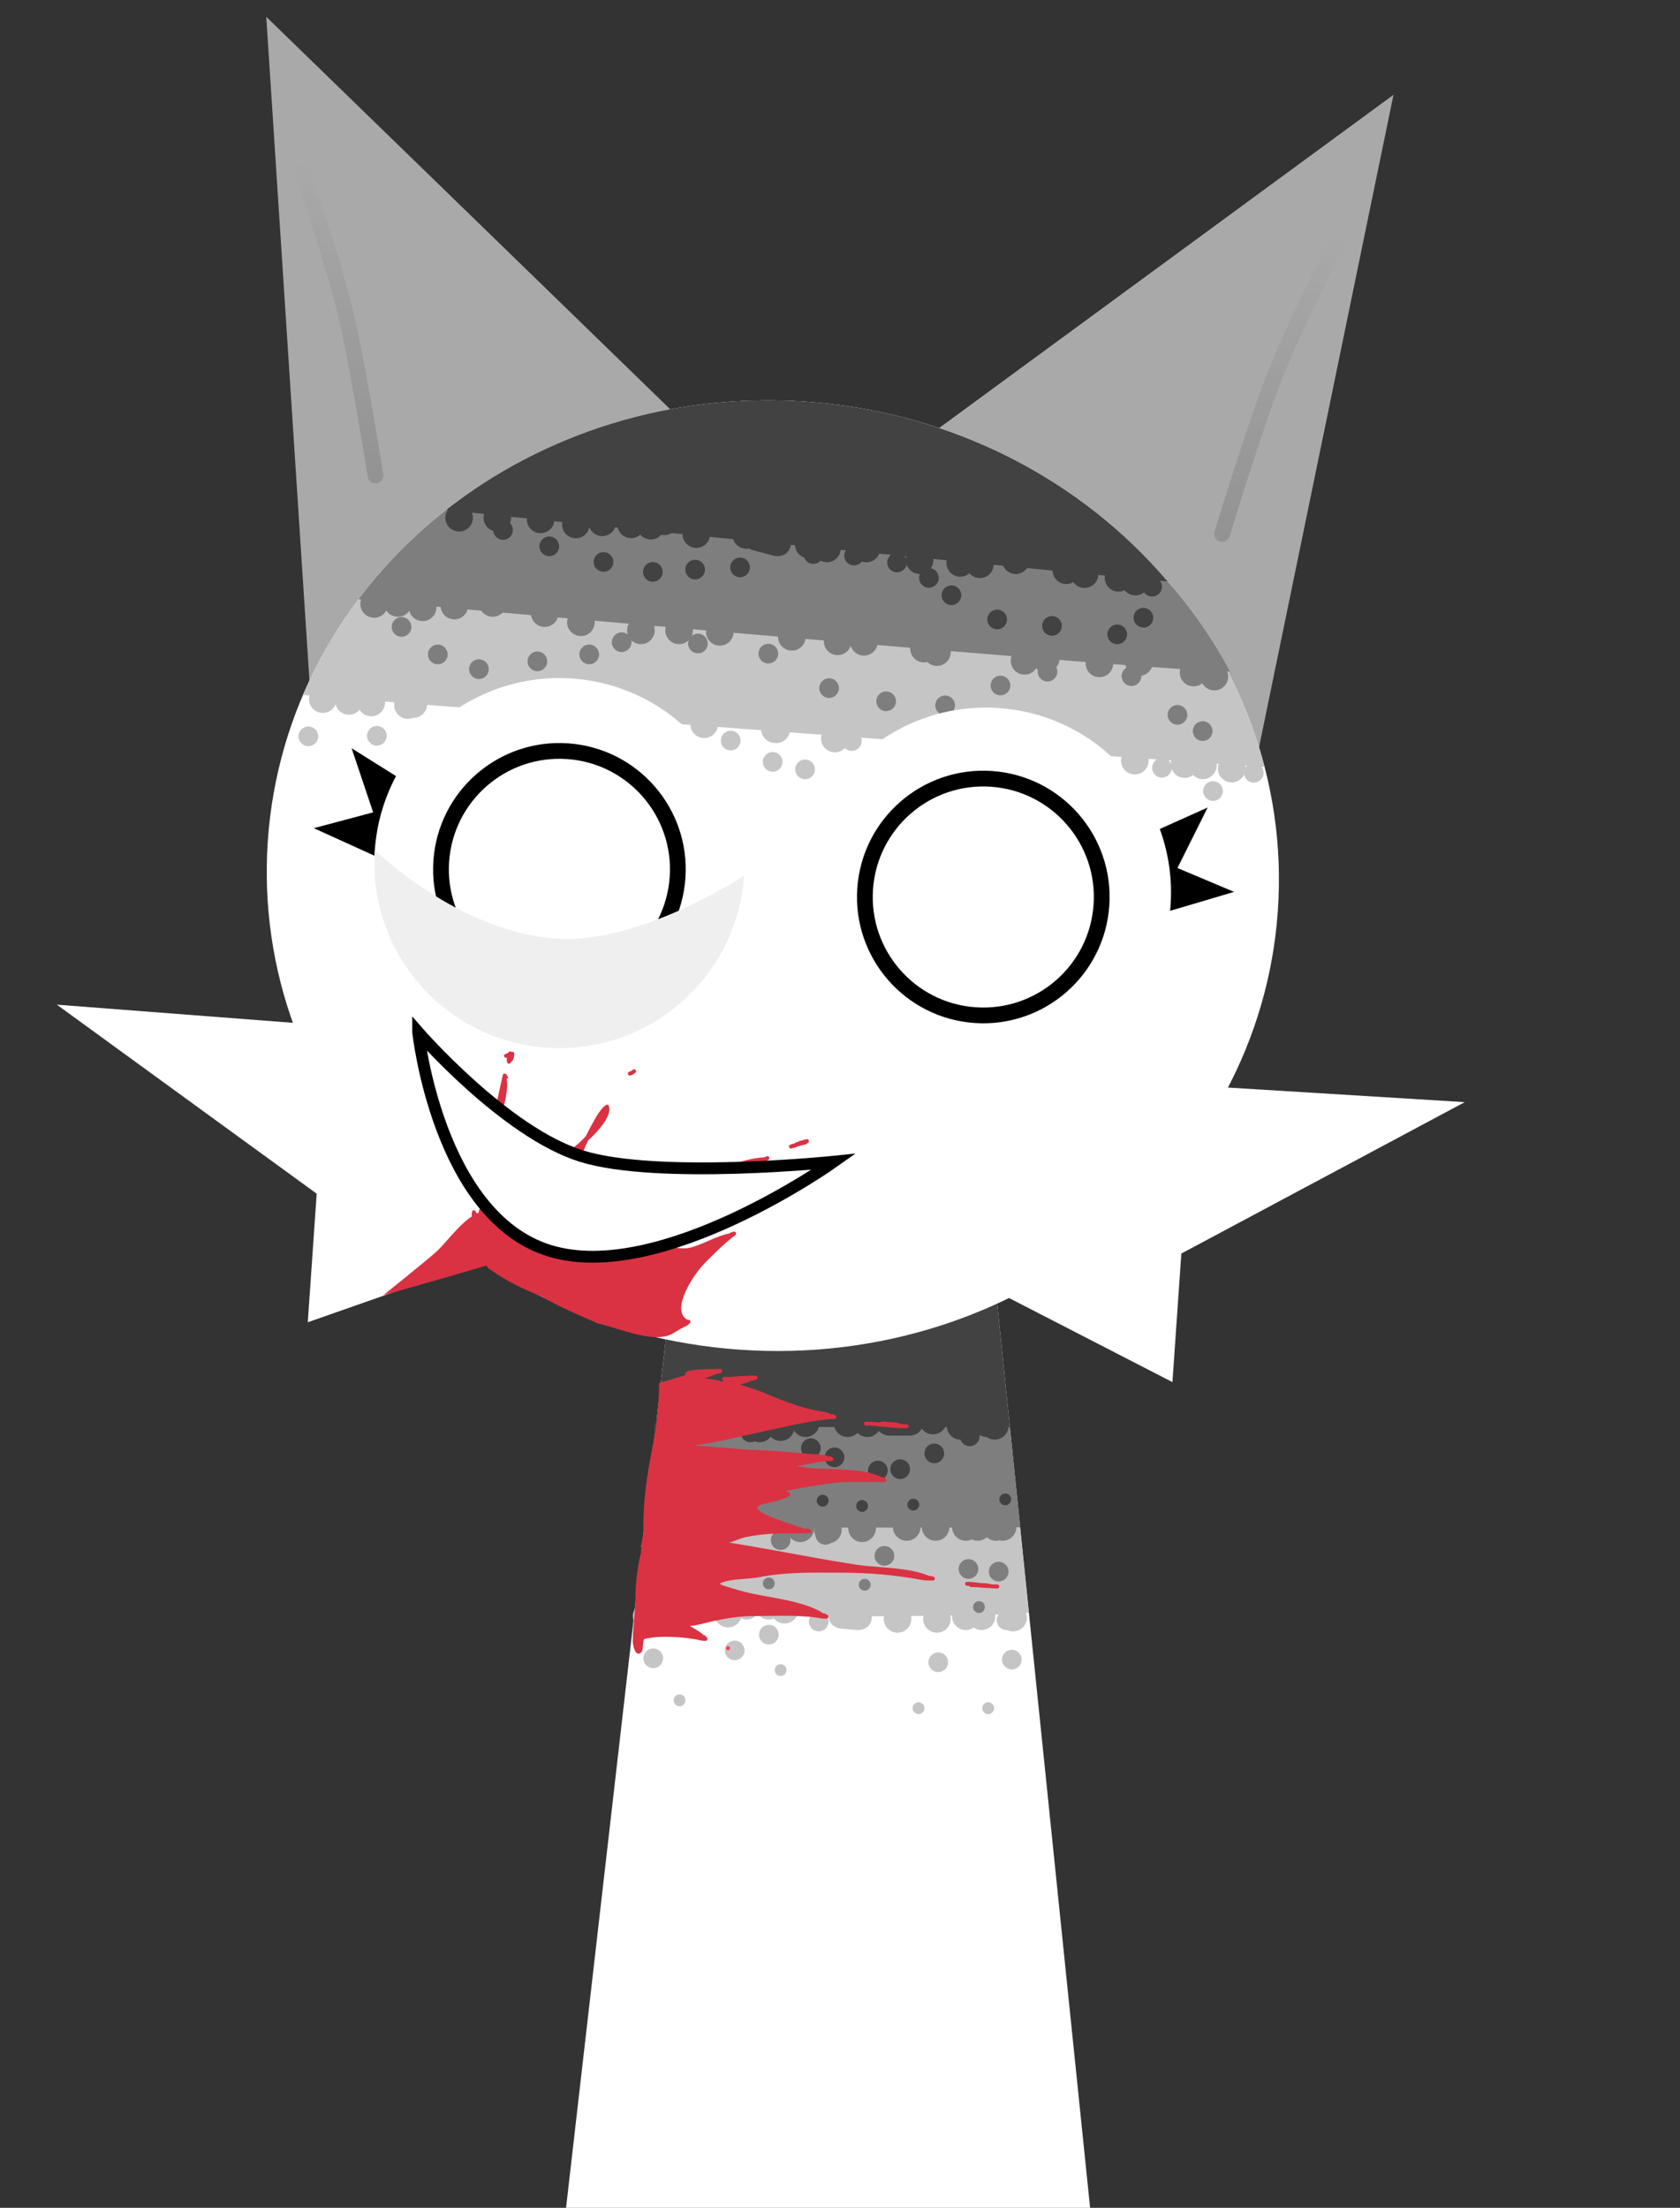 <svg version="1.1" xmlns="http://www.w3.org/2000/svg" xmlns:xlink="http://www.w3.org/1999/xlink" width="213.182" height="280.185" viewBox="0,0,213.182,280.185"><rect x="0" y="0" width="213.182" height="280.185" fill="#333333" stroke="none"/><defs><linearGradient x1="378.504" y1="68.028" x2="375.8" y2="107.092" gradientUnits="userSpaceOnUse" id="color-1"><stop offset="0" stop-color="#000000" stop-opacity="0"/><stop offset="1" stop-color="#000000" stop-opacity="0.129"/></linearGradient><linearGradient x1="258.675" y1="59.731" x2="255.97" y2="98.796" gradientUnits="userSpaceOnUse" id="color-2"><stop offset="0" stop-color="#000000" stop-opacity="0"/><stop offset="1" stop-color="#000000" stop-opacity="0.129"/></linearGradient></defs><g transform="translate(-214.524,-38.888)"><g stroke-miterlimit="10"><g stroke-linecap="butt"><g><path d="M286.352,319.072l15.143,-131.842l37.783,-0.158l13.574,132z" fill="#ffffff" stroke="#000000" stroke-width="0"/><path d="M295.038,243.45c2.312,-20.126 6.457,-56.22 6.457,-56.22l37.783,-0.158c0,0 3.726,36.236 5.801,56.413c0.068,0.661 -50.134,0.768 -50.042,-0.036z" fill="#c5c5c5" stroke="#000000" stroke-width="0"/><path d="M296.284,232.596c2.015,-17.54 5.211,-45.366 5.211,-45.366l37.783,-0.158c0,0 4.663,45.114 4.717,45.637c0.003,0.033 -47.738,0.123 -47.711,-0.113z" fill="#7e7e7e" stroke="#000000" stroke-width="0"/><path d="M297.748,219.854c1.588,-13.823 3.747,-32.623 3.747,-32.623l37.783,-0.158c0,0 1.953,18.988 3.384,32.906c0.007,0.069 -44.927,-0.012 -44.914,-0.124z" fill="#424242" stroke="#000000" stroke-width="0"/><path d="M297.5,220.167c0,-0.967 0.783,-1.75 1.75,-1.75c0.967,0 1.75,0.783 1.75,1.75c0,0.967 -0.783,1.75 -1.75,1.75c-0.967,0 -1.75,-0.783 -1.75,-1.75z" fill="#424242" stroke="none" stroke-width="0.5"/><path d="M306.917,217.75c0.967,0 1.75,0.783 1.75,1.75c0,0.967 -0.783,1.75 -1.75,1.75c-0.302,0 -0.586,-0.076 -0.833,-0.211c-0.248,0.134 -0.532,0.211 -0.833,0.211c-0.967,0 -1.75,-0.783 -1.75,-1.75c0,-0.967 0.783,-1.75 1.75,-1.75c0.302,0 0.586,0.076 0.833,0.211c0.248,-0.134 0.532,-0.211 0.833,-0.211z" fill="#424242" stroke="none" stroke-width="0.5"/><path d="M308.5,220.667c0,-0.531 0.331,-0.984 0.798,-1.166c0.262,-0.636 0.888,-1.084 1.619,-1.084c0.415,0 0.797,0.145 1.097,0.386c0.209,-0.219 0.497,-0.361 0.818,-0.383c0.228,-0.109 0.483,-0.17 0.752,-0.17c0.619,0 1.162,0.321 1.474,0.806c0.197,-0.751 0.88,-1.306 1.693,-1.306c0.967,0 1.75,0.783 1.75,1.75c0,0.967 -0.783,1.75 -1.75,1.75c-0.619,0 -1.162,-0.321 -1.474,-0.806c-0.197,0.751 -0.88,1.306 -1.693,1.306c-0.496,0 -0.944,-0.207 -1.263,-0.538c-0.319,0.428 -0.829,0.705 -1.404,0.705c-0.224,0 -0.438,-0.042 -0.635,-0.119c-0.161,0.076 -0.342,0.119 -0.532,0.119c-0.69,0 -1.25,-0.56 -1.25,-1.25z" fill="#424242" stroke="none" stroke-width="0.5"/><path d="M332.917,217.417c0.967,0 1.75,0.783 1.75,1.75c0,0.967 -0.783,1.75 -1.75,1.75c-0.589,0 -1.111,-0.291 -1.428,-0.738c-0.445,0.905 -1.572,0.905 -1.572,0.905h-2.5c0,0 -0.866,0 -1.379,-0.609c-0.314,0.468 -0.848,0.776 -1.454,0.776c-0.49,0 -0.932,-0.201 -1.25,-0.525c-0.318,0.324 -0.76,0.525 -1.25,0.525c-0.967,0 -1.75,-0.783 -1.75,-1.75c0,-0.967 0.783,-1.75 1.75,-1.75c0.49,0 0.932,0.201 1.25,0.525c0.318,-0.324 0.76,-0.525 1.25,-0.525c0.532,0 1.009,0.238 1.33,0.613c0.482,-0.78 1.503,-0.78 1.503,-0.78h2.5c0,0 0.978,0 1.471,0.731c0.299,-0.535 0.872,-0.897 1.529,-0.897z" fill="#424242" stroke="none" stroke-width="0.5"/><path d="M338.833,221.167c0,0.69 -0.56,1.25 -1.25,1.25c-0.544,0 -1.007,-0.348 -1.179,-0.833c-0.961,-0.007 -1.738,-0.788 -1.738,-1.75c0,-0.967 0.783,-1.75 1.75,-1.75c0.728,0 1.353,0.445 1.616,1.078c0.158,-0.804 0.867,-1.411 1.717,-1.411c0.384,0 0.739,0.124 1.028,0.334c0.954,0.015 1.722,0.793 1.722,1.75c0,0.967 -0.783,1.75 -1.75,1.75c-0.384,0 -0.739,-0.124 -1.028,-0.334c-0.331,-0.005 -0.64,-0.102 -0.902,-0.267c0.009,0.06 0.013,0.122 0.013,0.184z" fill="#424242" stroke="none" stroke-width="0.5"/><path d="M296.667,232.833c0,-0.967 0.783,-1.75 1.75,-1.75c0.967,0 1.75,0.783 1.75,1.75c0,0.967 -0.783,1.75 -1.75,1.75c-0.967,0 -1.75,-0.783 -1.75,-1.75z" fill="#7e7e7e" stroke="none" stroke-width="0.5"/><path d="M300.667,232.167c0,-0.967 0.783,-1.75 1.75,-1.75c0.967,0 1.75,0.783 1.75,1.75c0,0.967 -0.783,1.75 -1.75,1.75c-0.967,0 -1.75,-0.783 -1.75,-1.75z" fill="#7e7e7e" stroke="none" stroke-width="0.5"/><path d="M310.083,230.25c0.967,0 1.75,0.783 1.75,1.75c0,0.967 -0.783,1.75 -1.75,1.75c-0.603,0 -1.135,-0.305 -1.45,-0.77c-0.293,0.557 -0.877,0.937 -1.55,0.937c-0.967,0 -1.75,-0.783 -1.75,-1.75c0,-0.967 0.783,-1.75 1.75,-1.75c0.603,0 1.135,0.305 1.45,0.77c0.293,-0.557 0.877,-0.937 1.55,-0.937z" fill="#7e7e7e" stroke="none" stroke-width="0.5"/><path d="M314.333,232.833c0,-0.967 0.783,-1.75 1.75,-1.75c0.967,0 1.75,0.783 1.75,1.75c0,0.967 -0.783,1.75 -1.75,1.75c-0.967,0 -1.75,-0.783 -1.75,-1.75z" fill="#7e7e7e" stroke="none" stroke-width="0.5"/><path d="M322.167,232.833c0,-0.967 0.783,-1.75 1.75,-1.75c0.967,0 1.75,0.783 1.75,1.75c0,0.967 -0.783,1.75 -1.75,1.75c-0.967,0 -1.75,-0.783 -1.75,-1.75z" fill="#7e7e7e" stroke="none" stroke-width="0.5"/><path d="M327.833,232.667c0,-0.967 0.783,-1.75 1.75,-1.75c0.967,0 1.75,0.783 1.75,1.75c0,0.967 -0.783,1.75 -1.75,1.75c-0.967,0 -1.75,-0.783 -1.75,-1.75z" fill="#7e7e7e" stroke="none" stroke-width="0.5"/><path d="M331.5,232.667c0,-0.967 0.783,-1.75 1.75,-1.75c0.967,0 1.75,0.783 1.75,1.75c0,0.967 -0.783,1.75 -1.75,1.75c-0.967,0 -1.75,-0.783 -1.75,-1.75z" fill="#7e7e7e" stroke="none" stroke-width="0.5"/><path d="M341.75,230.917c0.967,0 1.75,0.783 1.75,1.75c0,0.967 -0.783,1.75 -1.75,1.75c-0.144,0 -0.283,-0.017 -0.417,-0.05c-0.134,0.033 -0.273,0.05 -0.417,0.05c-0.448,0 -0.857,-0.169 -1.167,-0.446c-0.31,0.277 -0.718,0.446 -1.167,0.446c-0.268,0 -0.523,-0.06 -0.75,-0.168c-0.227,0.108 -0.482,0.168 -0.75,0.168c-0.967,0 -1.75,-0.783 -1.75,-1.75c0,-0.967 0.783,-1.75 1.75,-1.75c0.268,0 0.523,0.06 0.75,0.168c0.227,-0.108 0.482,-0.168 0.75,-0.168c0.448,0 0.857,0.169 1.167,0.446c0.31,-0.277 0.718,-0.446 1.167,-0.446c0.144,0 0.283,0.017 0.417,0.05c0.134,-0.033 0.273,-0.05 0.417,-0.05z" fill="#7e7e7e" stroke="none" stroke-width="0.5"/><path d="M317.833,233c0,-0.967 0.783,-1.75 1.75,-1.75c0.967,0 1.75,0.783 1.75,1.75c0,0.967 -0.783,1.75 -1.75,1.75c-0.967,0 -1.75,-0.783 -1.75,-1.75z" fill="#7e7e7e" stroke="none" stroke-width="0.5"/><path d="M294.833,244c0,-0.967 0.783,-1.75 1.75,-1.75c0.967,0 1.75,0.783 1.75,1.75c0,0.967 -0.783,1.75 -1.75,1.75c-0.967,0 -1.75,-0.783 -1.75,-1.75z" fill="#c5c5c5" stroke="none" stroke-width="0.5"/><path d="M341.333,244.167c0,-0.967 0.783,-1.75 1.75,-1.75c0.967,0 1.75,0.783 1.75,1.75c0,0.967 -0.783,1.75 -1.75,1.75c-0.967,0 -1.75,-0.783 -1.75,-1.75z" fill="#c5c5c5" stroke="none" stroke-width="0.5"/><path d="M335.333,244c0,-0.967 0.783,-1.75 1.75,-1.75c0.372,0 0.717,0.116 1,0.314c0.283,-0.198 0.628,-0.314 1,-0.314c0.967,0 1.75,0.783 1.75,1.75c0,0.967 -0.783,1.75 -1.75,1.75c-0.372,0 -0.717,-0.116 -1,-0.314c-0.283,0.198 -0.628,0.314 -1,0.314c-0.967,0 -1.75,-0.783 -1.75,-1.75z" fill="#c5c5c5" stroke="none" stroke-width="0.5"/><path d="M331.667,244.333c0,-0.967 0.783,-1.75 1.75,-1.75c0.967,0 1.75,0.783 1.75,1.75c0,0.967 -0.783,1.75 -1.75,1.75c-0.967,0 -1.75,-0.783 -1.75,-1.75z" fill="#c5c5c5" stroke="none" stroke-width="0.5"/><path d="M326.667,244.333c0,-0.967 0.783,-1.75 1.75,-1.75c0.967,0 1.75,0.783 1.75,1.75c0,0.967 -0.783,1.75 -1.75,1.75c-0.967,0 -1.75,-0.783 -1.75,-1.75z" fill="#c5c5c5" stroke="none" stroke-width="0.5"/><path d="M319.673,243.688c0.145,-1.744 1.889,-1.599 1.889,-1.599l2,0.167c0,0 1.744,0.145 1.599,1.889c-0.145,1.744 -1.889,1.599 -1.889,1.599l-2,-0.167c0,0 -1.744,-0.145 -1.599,-1.889z" fill="#c5c5c5" stroke="none" stroke-width="0.5"/><path d="M306.917,241.917c0.246,0 0.48,0.051 0.692,0.142c0.247,-0.667 0.889,-1.142 1.642,-1.142c0.583,0 1.099,0.285 1.417,0.722c0.318,-0.438 0.834,-0.722 1.417,-0.722c0.539,0 1.022,0.244 1.343,0.628c0.203,-0.082 0.425,-0.128 0.657,-0.128c0.967,0 1.75,0.783 1.75,1.75c0,0.967 -0.783,1.75 -1.75,1.75c-0.539,0 -1.022,-0.244 -1.343,-0.628c-0.203,0.082 -0.425,0.128 -0.657,0.128c-0.583,0 -1.099,-0.285 -1.417,-0.722c-0.318,0.438 -0.834,0.722 -1.417,0.722c-0.246,0 -0.48,-0.051 -0.692,-0.142c-0.247,0.667 -0.889,1.142 -1.642,1.142c-0.798,0 -1.472,-0.535 -1.682,-1.265c-0.308,0.269 -0.71,0.432 -1.151,0.432c-0.302,0 -0.586,-0.076 -0.833,-0.211c-0.248,0.134 -0.532,0.211 -0.833,0.211c-0.216,0 -0.422,-0.039 -0.613,-0.11c-0.292,0.561 -0.878,0.944 -1.554,0.944c-0.967,0 -1.75,-0.783 -1.75,-1.75c0,-0.967 0.783,-1.75 1.75,-1.75c0.216,0 0.422,0.039 0.613,0.11c0.292,-0.561 0.878,-0.944 1.554,-0.944c0.302,0 0.586,0.076 0.833,0.211c0.248,-0.134 0.532,-0.211 0.833,-0.211c0.798,0 1.472,0.535 1.682,1.265c0.308,-0.269 0.71,-0.432 1.151,-0.432z" fill="#c5c5c5" stroke="none" stroke-width="0.5"/><path d="M301.667,224.833c0,-0.69 0.56,-1.25 1.25,-1.25c0.69,0 1.25,0.56 1.25,1.25c0,0.69 -0.56,1.25 -1.25,1.25c-0.69,0 -1.25,-0.56 -1.25,-1.25z" fill="#424242" stroke="none" stroke-width="0.5"/><path d="M316.167,222.667c0,-0.69 0.56,-1.25 1.25,-1.25c0.69,0 1.25,0.56 1.25,1.25c0,0.69 -0.56,1.25 -1.25,1.25c-0.69,0 -1.25,-0.56 -1.25,-1.25z" fill="#424242" stroke="none" stroke-width="0.5"/><path d="M319.167,223.833c0,-0.69 0.56,-1.25 1.25,-1.25c0.69,0 1.25,0.56 1.25,1.25c0,0.69 -0.56,1.25 -1.25,1.25c-0.69,0 -1.25,-0.56 -1.25,-1.25z" fill="#424242" stroke="none" stroke-width="0.5"/><path d="M324.667,225.5c0,-0.69 0.56,-1.25 1.25,-1.25c0.69,0 1.25,0.56 1.25,1.25c0,0.69 -0.56,1.25 -1.25,1.25c-0.69,0 -1.25,-0.56 -1.25,-1.25z" fill="#424242" stroke="none" stroke-width="0.5"/><path d="M327.5,225.333c0,-0.69 0.56,-1.25 1.25,-1.25c0.69,0 1.25,0.56 1.25,1.25c0,0.69 -0.56,1.25 -1.25,1.25c-0.69,0 -1.25,-0.56 -1.25,-1.25z" fill="#424242" stroke="none" stroke-width="0.5"/><path d="M331.833,223.333c0,-0.69 0.56,-1.25 1.25,-1.25c0.69,0 1.25,0.56 1.25,1.25c0,0.69 -0.56,1.25 -1.25,1.25c-0.69,0 -1.25,-0.56 -1.25,-1.25z" fill="#424242" stroke="none" stroke-width="0.5"/><path d="M299.333,238.333c0,-0.69 0.56,-1.25 1.25,-1.25c0.69,0 1.25,0.56 1.25,1.25c0,0.69 -0.56,1.25 -1.25,1.25c-0.69,0 -1.25,-0.56 -1.25,-1.25z" fill="#7e7e7e" stroke="none" stroke-width="0.5"/><path d="M312.333,234.333c0,-0.69 0.56,-1.25 1.25,-1.25c0.69,0 1.25,0.56 1.25,1.25c0,0.69 -0.56,1.25 -1.25,1.25c-0.69,0 -1.25,-0.56 -1.25,-1.25z" fill="#7e7e7e" stroke="none" stroke-width="0.5"/><path d="M318,233.667c0,-0.69 0.56,-1.25 1.25,-1.25c0.69,0 1.25,0.56 1.25,1.25c0,0.69 -0.56,1.25 -1.25,1.25c-0.69,0 -1.25,-0.56 -1.25,-1.25z" fill="#7e7e7e" stroke="none" stroke-width="0.5"/><path d="M325.5,236.333c0,-0.69 0.56,-1.25 1.25,-1.25c0.69,0 1.25,0.56 1.25,1.25c0,0.69 -0.56,1.25 -1.25,1.25c-0.69,0 -1.25,-0.56 -1.25,-1.25z" fill="#7e7e7e" stroke="none" stroke-width="0.5"/><path d="M336.167,238c0,-0.69 0.56,-1.25 1.25,-1.25c0.69,0 1.25,0.56 1.25,1.25c0,0.69 -0.56,1.25 -1.25,1.25c-0.69,0 -1.25,-0.56 -1.25,-1.25z" fill="#7e7e7e" stroke="none" stroke-width="0.5"/><path d="M340,238.333c0,-0.69 0.56,-1.25 1.25,-1.25c0.69,0 1.25,0.56 1.25,1.25c0,0.69 -0.56,1.25 -1.25,1.25c-0.69,0 -1.25,-0.56 -1.25,-1.25z" fill="#7e7e7e" stroke="none" stroke-width="0.5"/><path d="M305.5,236.667c0,-0.69 0.56,-1.25 1.25,-1.25c0.69,0 1.25,0.56 1.25,1.25c0,0.69 -0.56,1.25 -1.25,1.25c-0.69,0 -1.25,-0.56 -1.25,-1.25z" fill="#7e7e7e" stroke="none" stroke-width="0.5"/><path d="M296.167,249.333c0,-0.69 0.56,-1.25 1.25,-1.25c0.69,0 1.25,0.56 1.25,1.25c0,0.69 -0.56,1.25 -1.25,1.25c-0.69,0 -1.25,-0.56 -1.25,-1.25z" fill="#c5c5c5" stroke="none" stroke-width="0.5"/><path d="M306.5,248.333c0,-0.69 0.56,-1.25 1.25,-1.25c0.69,0 1.25,0.56 1.25,1.25c0,0.69 -0.56,1.25 -1.25,1.25c-0.69,0 -1.25,-0.56 -1.25,-1.25z" fill="#c5c5c5" stroke="none" stroke-width="0.5"/><path d="M310.833,246.333c0,-0.69 0.56,-1.25 1.25,-1.25c0.69,0 1.25,0.56 1.25,1.25c0,0.69 -0.56,1.25 -1.25,1.25c-0.69,0 -1.25,-0.56 -1.25,-1.25z" fill="#c5c5c5" stroke="none" stroke-width="0.5"/><path d="M317.167,244.667c0,-0.69 0.56,-1.25 1.25,-1.25c0.69,0 1.25,0.56 1.25,1.25c0,0.69 -0.56,1.25 -1.25,1.25c-0.69,0 -1.25,-0.56 -1.25,-1.25z" fill="#c5c5c5" stroke="none" stroke-width="0.5"/><path d="M332.333,249.833c0,-0.69 0.56,-1.25 1.25,-1.25c0.69,0 1.25,0.56 1.25,1.25c0,0.69 -0.56,1.25 -1.25,1.25c-0.69,0 -1.25,-0.56 -1.25,-1.25z" fill="#c5c5c5" stroke="none" stroke-width="0.5"/><path d="M341.667,249.5c0,-0.69 0.56,-1.25 1.25,-1.25c0.69,0 1.25,0.56 1.25,1.25c0,0.69 -0.56,1.25 -1.25,1.25c-0.69,0 -1.25,-0.56 -1.25,-1.25z" fill="#c5c5c5" stroke="none" stroke-width="0.5"/><path d="M341,244.5c0,-0.69 0.56,-1.25 1.25,-1.25c0.69,0 1.25,0.56 1.25,1.25c0,0.69 -0.56,1.25 -1.25,1.25c-0.69,0 -1.25,-0.56 -1.25,-1.25z" fill="#c5c5c5" stroke="none" stroke-width="0.5"/><path d="M302.5,229.5c0,-0.414 0.336,-0.75 0.75,-0.75c0.414,0 0.75,0.336 0.75,0.75c0,0.414 -0.336,0.75 -0.75,0.75c-0.414,0 -0.75,-0.336 -0.75,-0.75z" fill="#424242" stroke="none" stroke-width="0.5"/><path d="M310.167,226.667c0,-0.414 0.336,-0.75 0.75,-0.75c0.414,0 0.75,0.336 0.75,0.75c0,0.414 -0.336,0.75 -0.75,0.75c-0.414,0 -0.75,-0.336 -0.75,-0.75z" fill="#424242" stroke="none" stroke-width="0.5"/><path d="M318.167,229.333c0,-0.414 0.336,-0.75 0.75,-0.75c0.414,0 0.75,0.336 0.75,0.75c0,0.414 -0.336,0.75 -0.75,0.75c-0.414,0 -0.75,-0.336 -0.75,-0.75z" fill="#424242" stroke="none" stroke-width="0.5"/><path d="M323.167,230c0,-0.414 0.336,-0.75 0.75,-0.75c0.414,0 0.75,0.336 0.75,0.75c0,0.414 -0.336,0.75 -0.75,0.75c-0.414,0 -0.75,-0.336 -0.75,-0.75z" fill="#424242" stroke="none" stroke-width="0.5"/><path d="M329.667,229.833c0,-0.414 0.336,-0.75 0.75,-0.75c0.414,0 0.75,0.336 0.75,0.75c0,0.414 -0.336,0.75 -0.75,0.75c-0.414,0 -0.75,-0.336 -0.75,-0.75z" fill="#424242" stroke="none" stroke-width="0.5"/><path d="M341.333,229.167c0,-0.414 0.336,-0.75 0.75,-0.75c0.414,0 0.75,0.336 0.75,0.75c0,0.414 -0.336,0.75 -0.75,0.75c-0.414,0 -0.75,-0.336 -0.75,-0.75z" fill="#424242" stroke="none" stroke-width="0.5"/><path d="M301,242.167c0,-0.414 0.336,-0.75 0.75,-0.75c0.414,0 0.75,0.336 0.75,0.75c0,0.414 -0.336,0.75 -0.75,0.75c-0.414,0 -0.75,-0.336 -0.75,-0.75z" fill="#7e7e7e" stroke="none" stroke-width="0.5"/><path d="M311.333,239.833c0,-0.414 0.336,-0.75 0.75,-0.75c0.414,0 0.75,0.336 0.75,0.75c0,0.414 -0.336,0.75 -0.75,0.75c-0.414,0 -0.75,-0.336 -0.75,-0.75z" fill="#7e7e7e" stroke="none" stroke-width="0.5"/><path d="M323.5,240c0,-0.414 0.336,-0.75 0.75,-0.75c0.414,0 0.75,0.336 0.75,0.75c0,0.414 -0.336,0.75 -0.75,0.75c-0.414,0 -0.75,-0.336 -0.75,-0.75z" fill="#7e7e7e" stroke="none" stroke-width="0.5"/><path d="M338,242.833c0,-0.414 0.336,-0.75 0.75,-0.75c0.414,0 0.75,0.336 0.75,0.75c0,0.414 -0.336,0.75 -0.75,0.75c-0.414,0 -0.75,-0.336 -0.75,-0.75z" fill="#7e7e7e" stroke="none" stroke-width="0.5"/><path d="M300,254.667c0,-0.414 0.336,-0.75 0.75,-0.75c0.414,0 0.75,0.336 0.75,0.75c0,0.414 -0.336,0.75 -0.75,0.75c-0.414,0 -0.75,-0.336 -0.75,-0.75z" fill="#c5c5c5" stroke="none" stroke-width="0.5"/><path d="M312.833,250.833c0,-0.414 0.336,-0.75 0.75,-0.75c0.414,0 0.75,0.336 0.75,0.75c0,0.414 -0.336,0.75 -0.75,0.75c-0.414,0 -0.75,-0.336 -0.75,-0.75z" fill="#c5c5c5" stroke="none" stroke-width="0.5"/><path d="M330.333,255.667c0,-0.414 0.336,-0.75 0.75,-0.75c0.414,0 0.75,0.336 0.75,0.75c0,0.414 -0.336,0.75 -0.75,0.75c-0.414,0 -0.75,-0.336 -0.75,-0.75z" fill="#c5c5c5" stroke="none" stroke-width="0.5"/><path d="M339.167,255.667c0,-0.414 0.336,-0.75 0.75,-0.75c0.414,0 0.75,0.336 0.75,0.75c0,0.414 -0.336,0.75 -0.75,0.75c-0.414,0 -0.75,-0.336 -0.75,-0.75z" fill="#c5c5c5" stroke="none" stroke-width="0.5"/></g><path d="M296.163,233.661c0.006,-0.252 -0.004,-0.509 -0.004,-0.78c0,0 0,-0.024 0.007,-0.057c-0.005,-0.151 -0.007,-0.299 -0.007,-0.443c0,-3.076 0.482,-6.386 1.073,-9.392c0.509,-2.517 0.937,-5.7 0.927,-8.275c0,0 0,-0.036 0.014,-0.081c-0.004,-0.014 -0.008,-0.028 -0.01,-0.044c-0.041,-0.247 0.205,-0.288 0.205,-0.288l0.014,-0.002c0.804,-0.134 1.948,-0.549 3.131,-0.915c-0.038,-0.088 -0.039,-0.18 0.003,-0.276c0.234,-0.52 3.505,-0.474 4.033,-0.477l0.001,0v-0l0.359,-0c0,0 0,0 0,0c0.138,0 0.25,0.112 0.25,0.25c0,0.112 -0.074,0.208 -0.176,0.239l-0.469,0.156l-0.02,-0.06c-0.472,0.228 -1.009,0.418 -1.581,0.58c0.776,0.102 1.536,0.168 2.238,0.444l0.029,-0.088l0.17,0.057l-0.136,-0.171c-0.035,-0.043 -0.055,-0.098 -0.055,-0.157c0,-0.138 0.112,-0.25 0.25,-0.25h0.5v0.025c0.988,-0.126 1.994,-0.136 2.988,-0.192l0.007,0.002v-0.002l0.5,-0c0,0 0,0 0,0c0.138,0 0.25,0.112 0.25,0.25c0,0.112 -0.074,0.207 -0.176,0.239l-0.468,0.158l-0.019,-0.057c-0.484,0.236 -1.014,0.415 -1.57,0.55c0.971,0.319 1.974,0.588 2.906,0.98c2.011,0.846 3.885,1.616 6.006,2.146c0.9,0.225 1.985,0.261 2.808,0.688l0.047,-0.093l0.328,0.164c0.085,0.04 0.143,0.126 0.143,0.226c0,0.138 -0.112,0.25 -0.25,0.25h-0.491c-3.084,0.286 -5.968,1.033 -8.99,1.68c-2.659,0.57 -5.55,1.318 -8.286,1.691c2.547,0.115 5.089,0.468 7.64,0.559c2.342,0.083 4.66,0.29 6.993,0.507c0.841,0.078 1.799,-0.001 2.53,0.368l0.059,-0.104l0.29,0.165c0.078,0.042 0.131,0.125 0.131,0.22c0,0.136 -0.109,0.247 -0.244,0.25l-0.499,0.013c-1.229,0.033 -2.644,0.511 -3.928,0.597c0.504,0.107 1.01,0.209 1.519,0.262c2.287,0.241 7.145,-0.053 9.346,1.233l0.04,-0.08l0.328,0.164c0.085,0.04 0.143,0.126 0.143,0.226c0,0.138 -0.112,0.25 -0.25,0.25c-1.278,0 -3.056,0 -4.333,0c-2.3,0 -4.562,0.493 -6.832,0.856c-0.353,0.057 -0.845,0.198 -1.334,0.289c1.757,0.544 -0.906,1.231 -2.743,1.623c-3.138,0.664 3.021,2.395 5.292,3.22l0.025,-0.102l0.48,0.12c0.111,0.025 0.194,0.125 0.194,0.244c0,0.138 -0.112,0.25 -0.25,0.25c-0.444,0 -1.389,0 -1.833,0c-2.123,0 -4.191,0.053 -6.28,0.494c-0.597,0.126 -1.372,0.519 -2.076,0.686c1.929,0.313 3.853,0.648 5.777,0.998c3.441,0.625 6.879,1.275 10.336,1.807c2.745,0.422 6.659,0.293 9.306,1.449l0.012,-0.048l0.48,0.12c0.111,0.025 0.194,0.125 0.194,0.244c0,0.138 -0.112,0.25 -0.25,0.25h-0.5c-0.32,-0.001 -0.643,-0.023 -0.958,-0.082c-3.451,-0.657 -6.867,-0.918 -10.376,-0.918c-3.422,0 -6.793,-0.099 -10.164,0.569c-1.521,0.301 -3.508,0.138 -4.932,0.76c-0.363,0.158 0.683,0.414 1.06,0.534c0.932,0.296 1.859,0.554 2.815,0.767c2.656,0.591 6.774,0.979 9.193,2.558l0.026,-0.052l0.442,0.221c0.085,0.04 0.143,0.126 0.143,0.226c0,0.138 -0.112,0.25 -0.25,0.25h-0.5v-0.007l-0.024,0.006c-2.623,-0.512 -5.63,-0.332 -8.309,-0.332c-2.384,0 -4.201,0.319 -6.48,0.877c-0.363,0.089 -1.429,0.377 -2.044,0.385c0.656,0.406 1.289,0.69 1.805,1.209l0.063,-0.062l0.317,0.321c0,0 0,0 0,0c0.045,0.045 0.072,0.107 0.072,0.176c0,0.138 -0.112,0.25 -0.25,0.25c-0.006,0 -0.013,-0 -0.019,-0.001l-0.496,-0.033l0,-0.006l-0.023,0.003c-1.843,-0.464 -5.426,-0.709 -7.282,-0.179c-0.152,0.355 -0.089,1.436 -0.32,1.655c-0.81,0.765 -1.091,-1.017 -1.093,-1.343c-0.012,-1.897 0.333,-3.677 0.333,-5.5c0,-2.175 0.31,-4.236 0.824,-6.327c-0.083,-0.041 -0.14,-0.126 -0.14,-0.225c0,-0.022 0.003,-0.044 0.008,-0.064l0.117,-0.48l0.02,0.005c0.007,-0.306 0.053,-0.592 0.175,-0.962zM307.544,214.175c-0.122,-0.003 -0.24,-0.012 -0.353,-0.027c0.045,0.019 0.09,0.038 0.136,0.057c0.073,-0.01 0.145,-0.02 0.217,-0.03z" fill="#da3243" stroke="none" stroke-width="0.5"/><path d="M324.409,219.798c0,0 -0.25,0 -0.25,-0.25c0,-0.25 0.25,-0.25 0.25,-0.25c0.595,0.001 1.19,0.051 1.785,0.111c0.069,-0.111 0.215,-0.111 0.215,-0.111l0.351,0.001c0.6,0.085 1.577,0.053 2.199,0.332c0.039,0 0.078,0.001 0.117,0.001h0.5c0.138,0 0.25,0.112 0.25,0.25c0,0.138 -0.112,0.25 -0.25,0.25h-0.5c-1.569,-0 -3.12,-0.337 -4.667,-0.333z" fill="#da3243" stroke="none" stroke-width="0.5"/><path d="M337.504,240.135c-0.087,-0.003 -0.174,-0.004 -0.262,-0.004c0,0 -0.25,0 -0.25,-0.25c0,-0.25 0.25,-0.25 0.25,-0.25c0.607,0 1.189,0.077 1.764,0.158c0.467,0.008 0.956,0.043 1.334,0.161c0.08,0.006 0.16,0.011 0.241,0.015h0.495c0.138,0 0.25,0.112 0.25,0.25c0,0.138 -0.112,0.25 -0.25,0.25h-0.5v-0.007l-0.007,0.007c-0.186,-0.012 -0.37,-0.029 -0.553,-0.049c-0.684,0.002 -1.357,-0.117 -2.107,-0.117h-0.167c0,0 -0.188,0 -0.238,-0.162z" fill="#da3243" stroke="none" stroke-width="0.5"/><path d="M306.659,248.048c0,-0.138 0.112,-0.25 0.25,-0.25c0.138,0 0.25,0.112 0.25,0.25c0,0.138 -0.112,0.25 -0.25,0.25c-0.138,0 -0.25,-0.112 -0.25,-0.25z" fill="#ff3b4e" stroke="none" stroke-width="0.5"/></g><path d="M214.524,306.613v-267.725h213.182v267.725z" fill="none" stroke="none" stroke-width="0" stroke-linecap="butt"/><path d="" fill="none" stroke="#000000" stroke-width="0" stroke-linecap="round"/><g><g stroke-linecap="round"><path d="M333.092,93.643l58.257,-42.722l-17.212,83.532" fill="#a9a9a9" stroke="#000000" stroke-width="0"/><path d="M369.595,106.662c0,0 4.151,-13.668 6.717,-20.154c2.468,-6.239 8.396,-18.051 8.396,-18.051" fill="none" stroke="url(#color-1)" stroke-width="2"/></g><g stroke-linecap="round"><path d="M253.847,126.125l-5.537,-85.107l51.813,50.343" fill="#a9a9a9" stroke="#000000" stroke-width="0"/><path d="M252.471,59.302c0,0 4.244,12.516 5.828,19.036c1.648,6.778 3.876,20.888 3.876,20.888" fill="none" stroke="url(#color-2)" stroke-width="2"/></g><g><path d="M248.51,145.581c2.3,-33.222 32.856,-58.168 68.248,-55.718c35.392,2.45 62.219,31.369 59.919,64.591c-2.3,33.222 -32.856,58.168 -68.248,55.718c-35.392,-2.45 -62.219,-31.369 -59.919,-64.591z" fill="#ffffff" stroke="#000000" stroke-width="0" stroke-linecap="butt"/><g><path d="M250.643,169.08l6.926,0.018l22.069,28.081l-7.314,2.264z" fill="#ffffff" stroke="none" stroke-width="0" stroke-linecap="round"/><path d="M275.587,198.976l-22.007,7.712l1.13,-16.315l-32.973,-23.987l30.087,2.314" fill="#ffffff" stroke="#000000" stroke-width="0" stroke-linecap="round"/><path d="M345.734,204.525l-6.933,-3.251l25.728,-24.771l6.862,0.937z" fill="#ffffff" stroke="none" stroke-width="0" stroke-linecap="round"/><path d="M370.274,176.901l30.119,1.854l-35.964,19.214l-1.13,16.315l-20.734,-10.671" fill="#ffffff" stroke="#000000" stroke-width="0" stroke-linecap="round"/><path d="M252.975,127.067c10.054,-23.469 35.358,-39.171 63.783,-37.203c28.693,1.986 51.756,21.369 58.234,46.338c0.046,0.178 -122.095,-8.951 -122.016,-9.135z" fill="#c5c5c5" stroke="#000000" stroke-width="0" stroke-linecap="butt"/><path d="M260.028,114.923c12.452,-16.522 33.554,-26.664 56.73,-25.06c23.541,1.63 43.912,15.681 53.823,34.208c0.413,0.772 -110.703,-8.949 -110.553,-9.148z" fill="#7e7e7e" stroke="#000000" stroke-width="0" stroke-linecap="butt"/><path d="M271.213,103.554c12.235,-9.585 28.317,-14.884 45.545,-13.691c18.711,1.295 35.027,9.988 45.912,22.803c0.103,0.121 -91.745,-8.887 -91.457,-9.112z" fill="#424242" stroke="#000000" stroke-width="0" stroke-linecap="butt"/><path d="M271.038,104.467c0.067,-0.964 0.902,-1.692 1.867,-1.625c0.964,0.067 1.692,0.902 1.625,1.867c-0.067,0.964 -0.902,1.692 -1.867,1.625c-0.964,-0.067 -1.692,-0.902 -1.625,-1.867z" fill="#424242" stroke="none" stroke-width="0.5" stroke-linecap="butt"/><path d="M275.883,104.468c0.067,-0.964 0.902,-1.692 1.867,-1.625c0.964,0.067 1.692,0.902 1.625,1.867c-0.067,0.964 -0.902,1.692 -1.867,1.625c-0.964,-0.067 -1.692,-0.902 -1.625,-1.867z" fill="#424242" stroke="none" stroke-width="0.5" stroke-linecap="butt"/><path d="M281.381,104.682c0.067,-0.964 0.902,-1.692 1.867,-1.625c0.964,0.067 1.692,0.902 1.625,1.867c-0.067,0.964 -0.902,1.692 -1.867,1.625c-0.964,-0.067 -1.692,-0.902 -1.625,-1.867z" fill="#424242" stroke="none" stroke-width="0.5" stroke-linecap="butt"/><path d="M298.935,103.307c0.964,0.067 1.692,0.902 1.625,1.867c-0.067,0.964 -0.902,1.692 -1.867,1.625c-0.094,-0.006 -0.185,-0.02 -0.273,-0.041c-0.348,0.395 -0.87,0.63 -1.435,0.591c-0.488,-0.034 -0.916,-0.265 -1.211,-0.61c-0.339,0.301 -0.795,0.471 -1.283,0.438c-0.964,-0.067 -1.692,-0.902 -1.625,-1.867c0.067,-0.964 0.902,-1.692 1.867,-1.625c0.488,0.034 0.916,0.265 1.211,0.61c0.339,-0.301 0.795,-0.471 1.283,-0.438c0.094,0.006 0.185,0.02 0.273,0.041c0.348,-0.395 0.87,-0.63 1.435,-0.591z" fill="#424242" stroke="none" stroke-width="0.5" stroke-linecap="butt"/><path d="M314.858,108.158c-0.441,1.694 -2.134,1.253 -2.134,1.253l-2.626,-0.683c0,0 -0.246,-0.064 -0.527,-0.237c-0.152,0.031 -0.31,0.042 -0.472,0.031c-0.964,-0.067 -1.692,-0.902 -1.625,-1.867c0.067,-0.964 0.902,-1.692 1.867,-1.625c0.311,0.022 0.597,0.123 0.84,0.283c0.434,-0.067 0.798,0.028 0.798,0.028l2.626,0.683c0,0 1.694,0.441 1.253,2.134z" fill="#424242" stroke="none" stroke-width="0.5" stroke-linecap="butt"/><path d="M319.58,106.741c0.964,0.067 1.692,0.902 1.625,1.867c-0.067,0.964 -0.902,1.692 -1.867,1.625c-0.542,-0.038 -1.009,-0.318 -1.302,-0.728c-0.293,0.171 -0.638,0.259 -1.002,0.234c-0.964,-0.067 -1.692,-0.902 -1.625,-1.867c0.067,-0.964 0.902,-1.692 1.867,-1.625c0.542,0.038 1.009,0.318 1.302,0.728c0.293,-0.171 0.638,-0.259 1.002,-0.234z" fill="#424242" stroke="none" stroke-width="0.5" stroke-linecap="butt"/><path d="M341.668,109.858c0.067,-0.964 0.902,-1.692 1.867,-1.625c0.964,0.067 1.692,0.902 1.625,1.867c-0.067,0.964 -0.902,1.692 -1.867,1.625c-0.964,-0.067 -1.692,-0.902 -1.625,-1.867z" fill="#424242" stroke="none" stroke-width="0.5" stroke-linecap="butt"/><path d="M352.266,110.007c0.964,0.067 1.692,0.902 1.625,1.867c-0.067,0.964 -0.902,1.692 -1.867,1.625c-0.542,-0.038 -1.009,-0.318 -1.302,-0.728c-0.293,0.171 -0.638,0.259 -1.002,0.234c-0.964,-0.067 -1.692,-0.902 -1.625,-1.867c0.067,-0.964 0.902,-1.692 1.867,-1.625c0.542,0.038 1.009,0.318 1.302,0.728c0.293,-0.171 0.638,-0.259 1.002,-0.234z" fill="#424242" stroke="none" stroke-width="0.5" stroke-linecap="butt"/><path d="M358.716,110.955c0.964,0.067 1.692,0.902 1.625,1.867c-0.067,0.964 -0.902,1.692 -1.867,1.625c-0.51,-0.035 -0.953,-0.285 -1.248,-0.656c-0.267,0.131 -0.572,0.196 -0.89,0.174c-0.964,-0.067 -1.692,-0.902 -1.625,-1.867c0.067,-0.964 0.902,-1.692 1.867,-1.625c0.51,0.035 0.953,0.285 1.248,0.656c0.267,-0.131 0.572,-0.196 0.89,-0.174z" fill="#424242" stroke="none" stroke-width="0.5" stroke-linecap="butt"/><path d="M301.133,106.55c0.067,-0.964 0.902,-1.692 1.867,-1.625c0.964,0.067 1.692,0.902 1.625,1.867c-0.067,0.964 -0.902,1.692 -1.867,1.625c-0.964,-0.067 -1.692,-0.902 -1.625,-1.867z" fill="#424242" stroke="none" stroke-width="0.5" stroke-linecap="butt"/><path d="M285.848,105.325c0.067,-0.964 0.902,-1.692 1.867,-1.625c0.709,0.049 1.29,0.514 1.522,1.14c0.166,-0.854 0.948,-1.471 1.838,-1.409c0.964,0.067 1.692,0.902 1.625,1.867c-0.067,0.964 -0.902,1.692 -1.867,1.625c-0.709,-0.049 -1.29,-0.514 -1.522,-1.14c-0.166,0.854 -0.948,1.471 -1.838,1.409c-0.964,-0.067 -1.692,-0.902 -1.625,-1.867z" fill="#424242" stroke="none" stroke-width="0.5" stroke-linecap="butt"/><path d="M368.741,123.009c0.964,0.067 1.692,0.902 1.625,1.867c-0.067,0.964 -0.902,1.692 -1.867,1.625c-0.617,-0.043 -1.136,-0.4 -1.413,-0.904c-0.332,0.27 -0.763,0.419 -1.224,0.387c-0.964,-0.067 -1.692,-0.902 -1.625,-1.867c0.067,-0.964 0.902,-1.692 1.867,-1.625c0.617,0.043 1.136,0.4 1.413,0.904c0.332,-0.27 0.763,-0.419 1.224,-0.387z" fill="#7e7e7e" stroke="none" stroke-width="0.5" stroke-linecap="butt"/><path d="M357.311,122.802c0.067,-0.964 0.902,-1.692 1.867,-1.625c0.964,0.067 1.692,0.902 1.625,1.867c-0.067,0.964 -0.902,1.692 -1.867,1.625c-0.964,-0.067 -1.692,-0.902 -1.625,-1.867z" fill="#7e7e7e" stroke="none" stroke-width="0.5" stroke-linecap="butt"/><path d="M352.289,122.956c0.067,-0.964 0.902,-1.692 1.867,-1.625c0.964,0.067 1.692,0.902 1.625,1.867c-0.067,0.964 -0.902,1.692 -1.867,1.625c-0.964,-0.067 -1.692,-0.902 -1.625,-1.867z" fill="#7e7e7e" stroke="none" stroke-width="0.5" stroke-linecap="butt"/><path d="M342.788,122.632c0.067,-0.964 0.902,-1.692 1.867,-1.625c0.429,0.03 0.812,0.212 1.098,0.49c0.334,-0.522 0.935,-0.851 1.597,-0.805c0.964,0.067 1.692,0.902 1.625,1.867c-0.067,0.964 -0.902,1.692 -1.867,1.625c-0.429,-0.03 -0.812,-0.212 -1.098,-0.49c-0.334,0.522 -0.935,0.851 -1.597,0.805c-0.964,-0.067 -1.692,-0.902 -1.625,-1.867z" fill="#7e7e7e" stroke="none" stroke-width="0.5" stroke-linecap="butt"/><path d="M330.032,121.081c0.067,-0.964 0.902,-1.692 1.867,-1.625c0.431,0.03 0.815,0.213 1.102,0.493c0.172,-0.042 0.352,-0.059 0.538,-0.046c0.964,0.067 1.692,0.902 1.625,1.867c-0.067,0.964 -0.902,1.692 -1.867,1.625c-0.431,-0.03 -0.815,-0.213 -1.102,-0.493c-0.172,0.042 -0.352,0.059 -0.538,0.046c-0.964,-0.067 -1.692,-0.902 -1.625,-1.867z" fill="#7e7e7e" stroke="none" stroke-width="0.5" stroke-linecap="butt"/><path d="M319.069,120.155c0.067,-0.964 0.902,-1.692 1.867,-1.625c0.75,0.052 1.356,0.569 1.558,1.249c0.248,-0.736 0.968,-1.242 1.779,-1.185c0.964,0.067 1.692,0.902 1.625,1.867c-0.067,0.964 -0.902,1.692 -1.867,1.625c-0.75,-0.052 -1.356,-0.569 -1.558,-1.249c-0.248,0.736 -0.968,1.242 -1.779,1.185c-0.964,-0.067 -1.692,-0.902 -1.625,-1.867z" fill="#7e7e7e" stroke="none" stroke-width="0.5" stroke-linecap="butt"/><path d="M313.261,119.586c0.067,-0.964 0.902,-1.692 1.867,-1.625c0.964,0.067 1.692,0.902 1.625,1.867c-0.067,0.964 -0.902,1.692 -1.867,1.625c-0.964,-0.067 -1.692,-0.902 -1.625,-1.867z" fill="#7e7e7e" stroke="none" stroke-width="0.5" stroke-linecap="butt"/><path d="M304.117,118.953c0.067,-0.964 0.902,-1.692 1.867,-1.625c0.964,0.067 1.692,0.902 1.625,1.867c-0.067,0.964 -0.902,1.692 -1.867,1.625c-0.964,-0.067 -1.692,-0.902 -1.625,-1.867z" fill="#7e7e7e" stroke="none" stroke-width="0.5" stroke-linecap="butt"/><path d="M298.951,118.762c0.067,-0.964 0.902,-1.692 1.867,-1.625c0.964,0.067 1.692,0.902 1.625,1.867c-0.067,0.964 -0.902,1.692 -1.867,1.625c-0.964,-0.067 -1.692,-0.902 -1.625,-1.867z" fill="#7e7e7e" stroke="none" stroke-width="0.5" stroke-linecap="butt"/><path d="M294.106,118.761c0.067,-0.964 0.902,-1.692 1.867,-1.625c0.964,0.067 1.692,0.902 1.625,1.867c-0.067,0.964 -0.902,1.692 -1.867,1.625c-0.964,-0.067 -1.692,-0.902 -1.625,-1.867z" fill="#7e7e7e" stroke="none" stroke-width="0.5" stroke-linecap="butt"/><path d="M286.492,117.732c0.067,-0.964 0.902,-1.692 1.867,-1.625c0.964,0.067 1.692,0.902 1.625,1.867c-0.067,0.964 -0.902,1.692 -1.867,1.625c-0.964,-0.067 -1.692,-0.902 -1.625,-1.867z" fill="#7e7e7e" stroke="none" stroke-width="0.5" stroke-linecap="butt"/><path d="M281.894,116.579c0.067,-0.964 0.902,-1.692 1.867,-1.625c0.964,0.067 1.692,0.902 1.625,1.867c-0.067,0.964 -0.902,1.692 -1.867,1.625c-0.964,-0.067 -1.692,-0.902 -1.625,-1.867z" fill="#7e7e7e" stroke="none" stroke-width="0.5" stroke-linecap="butt"/><path d="M275.301,115.287c0.067,-0.964 0.902,-1.692 1.867,-1.625c0.964,0.067 1.692,0.902 1.625,1.867c-0.067,0.964 -0.902,1.692 -1.867,1.625c-0.964,-0.067 -1.692,-0.902 -1.625,-1.867z" fill="#7e7e7e" stroke="none" stroke-width="0.5" stroke-linecap="butt"/><path d="M270.433,115.618c0.067,-0.964 0.902,-1.692 1.867,-1.625c0.964,0.067 1.692,0.902 1.625,1.867c-0.067,0.964 -0.902,1.692 -1.867,1.625c-0.964,-0.067 -1.692,-0.902 -1.625,-1.867z" fill="#7e7e7e" stroke="none" stroke-width="0.5" stroke-linecap="butt"/><path d="M265.139,113.665c0.77,0.053 1.389,0.597 1.573,1.305c0.339,-0.492 0.923,-0.798 1.563,-0.754c0.964,0.067 1.692,0.902 1.625,1.867c-0.067,0.964 -0.902,1.692 -1.867,1.625c-0.77,-0.053 -1.389,-0.597 -1.573,-1.305c-0.031,0.045 -0.065,0.089 -0.1,0.131c-0.348,0.415 -0.882,0.663 -1.463,0.623c-0.572,-0.04 -1.061,-0.35 -1.35,-0.798c-0.315,0.59 -0.955,0.972 -1.666,0.923c-0.964,-0.067 -1.692,-0.902 -1.625,-1.867c0.067,-0.964 0.902,-1.692 1.867,-1.625c0.572,0.04 1.061,0.35 1.35,0.798c0.315,-0.59 0.955,-0.972 1.666,-0.923z" fill="#7e7e7e" stroke="none" stroke-width="0.5" stroke-linecap="butt"/><path d="M261.758,126.295c0.964,0.067 1.692,0.902 1.625,1.867c-0.067,0.964 -0.902,1.692 -1.867,1.625c-0.581,-0.04 -1.076,-0.36 -1.363,-0.819c-0.348,0.415 -0.882,0.663 -1.463,0.623c-0.778,-0.054 -1.402,-0.608 -1.579,-1.327c-0.274,0.687 -0.969,1.151 -1.747,1.097c-0.964,-0.067 -1.692,-0.902 -1.625,-1.867c0.067,-0.964 0.902,-1.692 1.867,-1.625c0.778,0.054 1.402,0.608 1.579,1.327c0.274,-0.687 0.969,-1.151 1.747,-1.097c0.581,0.04 1.076,0.36 1.363,0.819c0.348,-0.415 0.882,-0.663 1.463,-0.623z" fill="#c5c5c5" stroke="none" stroke-width="0.5" stroke-linecap="butt"/><path d="M267.091,126.497c0.964,0.067 1.692,0.902 1.625,1.867c-0.065,0.936 -0.855,1.649 -1.783,1.629c-0.234,0.092 -0.492,0.135 -0.76,0.116c-0.964,-0.067 -1.692,-0.902 -1.625,-1.867c0.065,-0.936 0.855,-1.649 1.783,-1.629c0.234,-0.092 0.492,-0.135 0.76,-0.116z" fill="#c5c5c5" stroke="none" stroke-width="0.5" stroke-linecap="butt"/><path d="M302.135,130.677c0.067,-0.964 0.902,-1.692 1.867,-1.625c0.964,0.067 1.692,0.902 1.625,1.867c-0.067,0.964 -0.902,1.692 -1.867,1.625c-0.964,-0.067 -1.692,-0.902 -1.625,-1.867z" fill="#c5c5c5" stroke="none" stroke-width="0.5" stroke-linecap="butt"/><path d="M313.147,129.685c0.964,0.067 1.692,0.902 1.625,1.867c-0.067,0.964 -0.902,1.692 -1.867,1.625c-0.028,-0.002 -0.056,-0.004 -0.083,-0.008c-0.028,-0.001 -0.055,-0.002 -0.083,-0.004c-0.964,-0.067 -1.692,-0.902 -1.625,-1.867c0.067,-0.964 0.902,-1.692 1.867,-1.625c0.028,0.002 0.056,0.004 0.083,0.008c0.028,0.001 0.055,0.002 0.083,0.004z" fill="#c5c5c5" stroke="none" stroke-width="0.5" stroke-linecap="butt"/><path d="M318.716,132.493c0.067,-0.964 0.902,-1.692 1.867,-1.625c0.964,0.067 1.692,0.902 1.625,1.867c-0.067,0.964 -0.902,1.692 -1.867,1.625c-0.964,-0.067 -1.692,-0.902 -1.625,-1.867z" fill="#c5c5c5" stroke="none" stroke-width="0.5" stroke-linecap="butt"/><path d="M356.78,135.296c0.067,-0.964 0.902,-1.692 1.867,-1.625c0.964,0.067 1.692,0.902 1.625,1.867c-0.067,0.964 -0.902,1.692 -1.867,1.625c-0.964,-0.067 -1.692,-0.902 -1.625,-1.867z" fill="#c5c5c5" stroke="none" stroke-width="0.5" stroke-linecap="butt"/><path d="M364.724,137.6c-0.964,-0.067 -1.692,-0.902 -1.625,-1.867c0.067,-0.964 0.902,-1.692 1.867,-1.625c0.447,0.031 0.843,0.227 1.133,0.525c0.328,-0.255 0.748,-0.395 1.195,-0.364c0.964,0.067 1.692,0.902 1.625,1.867c-0.067,0.964 -0.902,1.692 -1.867,1.625c-0.447,-0.031 -0.843,-0.227 -1.133,-0.525c-0.328,0.255 -0.748,0.395 -1.195,0.364z" fill="#c5c5c5" stroke="none" stroke-width="0.5" stroke-linecap="butt"/><path d="M369.073,136.314c0.067,-0.964 0.902,-1.692 1.867,-1.625c0.964,0.067 1.692,0.902 1.625,1.867c-0.067,0.964 -0.902,1.692 -1.867,1.625c-0.964,-0.067 -1.692,-0.902 -1.625,-1.867z" fill="#c5c5c5" stroke="none" stroke-width="0.5" stroke-linecap="butt"/><path d="M322.725,108.379c0.067,-0.964 0.902,-1.692 1.867,-1.625c0.964,0.067 1.692,0.902 1.625,1.867c-0.067,0.964 -0.902,1.692 -1.867,1.625c-0.964,-0.067 -1.692,-0.902 -1.625,-1.867z" fill="#424242" stroke="none" stroke-width="0.5" stroke-linecap="butt"/><path d="M329.473,109.849c0.067,-0.964 0.902,-1.692 1.867,-1.625c0.964,0.067 1.692,0.902 1.625,1.867c-0.067,0.964 -0.902,1.692 -1.867,1.625c-0.964,-0.067 -1.692,-0.902 -1.625,-1.867z" fill="#424242" stroke="none" stroke-width="0.5" stroke-linecap="butt"/><path d="M338.988,108.753c0.964,0.067 1.692,0.902 1.625,1.867c-0.067,0.964 -0.902,1.692 -1.867,1.625c-0.488,-0.034 -0.916,-0.265 -1.211,-0.61c-0.339,0.301 -0.795,0.471 -1.283,0.438c-0.964,-0.067 -1.692,-0.902 -1.625,-1.867c0.067,-0.964 0.902,-1.692 1.867,-1.625c0.488,0.034 0.916,0.265 1.211,0.61c0.339,-0.301 0.795,-0.471 1.283,-0.438z" fill="#424242" stroke="none" stroke-width="0.5" stroke-linecap="butt"/><path d="M277.11,106.056c0.048,-0.689 0.645,-1.208 1.333,-1.161c0.689,0.048 1.208,0.645 1.161,1.333c-0.048,0.689 -0.645,1.208 -1.333,1.161c-0.689,-0.048 -1.208,-0.645 -1.161,-1.333z" fill="#424242" stroke="none" stroke-width="0.5" stroke-linecap="butt"/><path d="M282.98,108.134c0.048,-0.689 0.645,-1.208 1.333,-1.161c0.689,0.048 1.208,0.645 1.161,1.333c-0.048,0.689 -0.645,1.208 -1.333,1.161c-0.689,-0.048 -1.208,-0.645 -1.161,-1.333z" fill="#424242" stroke="none" stroke-width="0.5" stroke-linecap="butt"/><path d="M289.86,110.113c0.048,-0.689 0.645,-1.208 1.333,-1.161c0.689,0.048 1.208,0.645 1.161,1.333c-0.048,0.689 -0.645,1.208 -1.333,1.161c-0.689,-0.048 -1.208,-0.645 -1.161,-1.333z" fill="#424242" stroke="none" stroke-width="0.5" stroke-linecap="butt"/><path d="M296.12,111.382c0.048,-0.689 0.645,-1.208 1.333,-1.161c0.689,0.048 1.208,0.645 1.161,1.333c-0.048,0.689 -0.645,1.208 -1.333,1.161c-0.689,-0.048 -1.208,-0.645 -1.161,-1.333z" fill="#424242" stroke="none" stroke-width="0.5" stroke-linecap="butt"/><path d="M301.487,111.086c0.048,-0.689 0.645,-1.208 1.333,-1.161c0.689,0.048 1.208,0.645 1.161,1.333c-0.048,0.689 -0.645,1.208 -1.333,1.161c-0.689,-0.048 -1.208,-0.645 -1.161,-1.333z" fill="#424242" stroke="none" stroke-width="0.5" stroke-linecap="butt"/><path d="M307.186,110.812c0.048,-0.689 0.645,-1.208 1.333,-1.161c0.689,0.048 1.208,0.645 1.161,1.333c-0.048,0.689 -0.645,1.208 -1.333,1.161c-0.689,-0.048 -1.208,-0.645 -1.161,-1.333z" fill="#424242" stroke="none" stroke-width="0.5" stroke-linecap="butt"/><path d="M316.492,109.117c0.048,-0.689 0.645,-1.208 1.333,-1.161c0.689,0.048 1.208,0.645 1.161,1.333c-0.048,0.689 -0.645,1.208 -1.333,1.161c-0.689,-0.048 -1.208,-0.645 -1.161,-1.333z" fill="#424242" stroke="none" stroke-width="0.5" stroke-linecap="butt"/><path d="M321.658,109.308c0.048,-0.689 0.645,-1.208 1.333,-1.161c0.689,0.048 1.208,0.645 1.161,1.333c-0.048,0.689 -0.645,1.208 -1.333,1.161c-0.689,-0.048 -1.208,-0.645 -1.161,-1.333z" fill="#424242" stroke="none" stroke-width="0.5" stroke-linecap="butt"/><path d="M327.11,110.186c0.048,-0.689 0.645,-1.208 1.333,-1.161c0.689,0.048 1.208,0.645 1.161,1.333c-0.048,0.689 -0.645,1.208 -1.333,1.161c-0.689,-0.048 -1.208,-0.645 -1.161,-1.333z" fill="#424242" stroke="none" stroke-width="0.5" stroke-linecap="butt"/><path d="M331.152,112.137c0.048,-0.689 0.645,-1.208 1.333,-1.161c0.689,0.048 1.208,0.645 1.161,1.333c-0.048,0.689 -0.645,1.208 -1.333,1.161c-0.689,-0.048 -1.208,-0.645 -1.161,-1.333z" fill="#424242" stroke="none" stroke-width="0.5" stroke-linecap="butt"/><path d="M334.007,114.339c0.048,-0.689 0.645,-1.208 1.333,-1.161c0.689,0.048 1.208,0.645 1.161,1.333c-0.048,0.689 -0.645,1.208 -1.333,1.161c-0.689,-0.048 -1.208,-0.645 -1.161,-1.333z" fill="#424242" stroke="none" stroke-width="0.5" stroke-linecap="butt"/><path d="M339.808,117.414c0.048,-0.689 0.645,-1.208 1.333,-1.161c0.689,0.048 1.208,0.645 1.161,1.333c-0.048,0.689 -0.645,1.208 -1.333,1.161c-0.689,-0.048 -1.208,-0.645 -1.161,-1.333z" fill="#424242" stroke="none" stroke-width="0.5" stroke-linecap="butt"/><path d="M346.768,118.23c0.048,-0.689 0.645,-1.208 1.333,-1.161c0.689,0.048 1.208,0.645 1.161,1.333c-0.048,0.689 -0.645,1.208 -1.333,1.161c-0.689,-0.048 -1.208,-0.645 -1.161,-1.333z" fill="#424242" stroke="none" stroke-width="0.5" stroke-linecap="butt"/><path d="M333.206,128.317c0.048,-0.689 0.645,-1.208 1.333,-1.161c0.689,0.048 1.208,0.645 1.161,1.333c-0.048,0.689 -0.645,1.208 -1.333,1.161c-0.689,-0.048 -1.208,-0.645 -1.161,-1.333z" fill="#7e7e7e" stroke="none" stroke-width="0.5" stroke-linecap="butt"/><path d="M355.047,119.304c0.048,-0.689 0.645,-1.208 1.333,-1.161c0.689,0.048 1.208,0.645 1.161,1.333c-0.048,0.689 -0.645,1.208 -1.333,1.161c-0.689,-0.048 -1.208,-0.645 -1.161,-1.333z" fill="#424242" stroke="none" stroke-width="0.5" stroke-linecap="butt"/><path d="M358.368,117.195c0.048,-0.689 0.645,-1.208 1.333,-1.161c0.689,0.048 1.208,0.645 1.161,1.333c-0.048,0.689 -0.645,1.208 -1.333,1.161c-0.689,-0.048 -1.208,-0.645 -1.161,-1.333z" fill="#424242" stroke="none" stroke-width="0.5" stroke-linecap="butt"/><path d="M359.475,113.262c0.048,-0.689 0.645,-1.208 1.333,-1.161c0.689,0.048 1.208,0.645 1.161,1.333c-0.048,0.689 -0.645,1.208 -1.333,1.161c-0.689,-0.048 -1.208,-0.645 -1.161,-1.333z" fill="#424242" stroke="none" stroke-width="0.5" stroke-linecap="butt"/><path d="M264.229,118.363c0.048,-0.689 0.645,-1.208 1.333,-1.161c0.689,0.048 1.208,0.645 1.161,1.333c-0.048,0.689 -0.645,1.208 -1.333,1.161c-0.689,-0.048 -1.208,-0.645 -1.161,-1.333z" fill="#7e7e7e" stroke="none" stroke-width="0.5" stroke-linecap="butt"/><path d="M268.832,121.856c0.048,-0.689 0.645,-1.208 1.333,-1.161c0.689,0.048 1.208,0.645 1.161,1.333c-0.048,0.689 -0.645,1.208 -1.333,1.161c-0.689,-0.048 -1.208,-0.645 -1.161,-1.333z" fill="#7e7e7e" stroke="none" stroke-width="0.5" stroke-linecap="butt"/><path d="M274.049,123.721c0.048,-0.689 0.645,-1.208 1.333,-1.161c0.689,0.048 1.208,0.645 1.161,1.333c-0.048,0.689 -0.645,1.208 -1.333,1.161c-0.689,-0.048 -1.208,-0.645 -1.161,-1.333z" fill="#7e7e7e" stroke="none" stroke-width="0.5" stroke-linecap="butt"/><path d="M281.468,122.731c0.048,-0.689 0.645,-1.208 1.333,-1.161c0.689,0.048 1.208,0.645 1.161,1.333c-0.048,0.689 -0.645,1.208 -1.333,1.161c-0.689,-0.048 -1.208,-0.645 -1.161,-1.333z" fill="#7e7e7e" stroke="none" stroke-width="0.5" stroke-linecap="butt"/><path d="M288.045,121.849c0.048,-0.689 0.645,-1.208 1.333,-1.161c0.689,0.048 1.208,0.645 1.161,1.333c-0.048,0.689 -0.645,1.208 -1.333,1.161c-0.689,-0.048 -1.208,-0.645 -1.161,-1.333z" fill="#7e7e7e" stroke="none" stroke-width="0.5" stroke-linecap="butt"/><path d="M292.162,120.297c0.048,-0.689 0.645,-1.208 1.333,-1.161c0.689,0.048 1.208,0.645 1.161,1.333c-0.048,0.689 -0.645,1.208 -1.333,1.161c-0.689,-0.048 -1.208,-0.645 -1.161,-1.333z" fill="#7e7e7e" stroke="none" stroke-width="0.5" stroke-linecap="butt"/><path d="M301.84,120.466c0.048,-0.689 0.645,-1.208 1.333,-1.161c0.689,0.048 1.208,0.645 1.161,1.333c-0.048,0.689 -0.645,1.208 -1.333,1.161c-0.689,-0.048 -1.208,-0.645 -1.161,-1.333z" fill="#7e7e7e" stroke="none" stroke-width="0.5" stroke-linecap="butt"/><path d="M310.773,121.752c0.048,-0.689 0.645,-1.208 1.333,-1.161c0.689,0.048 1.208,0.645 1.161,1.333c-0.048,0.689 -0.645,1.208 -1.333,1.161c-0.689,-0.048 -1.208,-0.645 -1.161,-1.333z" fill="#7e7e7e" stroke="none" stroke-width="0.5" stroke-linecap="butt"/><path d="M318.489,126.129c0.048,-0.689 0.645,-1.208 1.333,-1.161c0.689,0.048 1.208,0.645 1.161,1.333c-0.048,0.689 -0.645,1.208 -1.333,1.161c-0.689,-0.048 -1.208,-0.645 -1.161,-1.333z" fill="#7e7e7e" stroke="none" stroke-width="0.5" stroke-linecap="butt"/><path d="M325.724,127.799c0.048,-0.689 0.645,-1.208 1.333,-1.161c0.689,0.048 1.208,0.645 1.161,1.333c-0.048,0.689 -0.645,1.208 -1.333,1.161c-0.689,-0.048 -1.208,-0.645 -1.161,-1.333z" fill="#7e7e7e" stroke="none" stroke-width="0.5" stroke-linecap="butt"/><path d="M340.23,125.797c0.048,-0.689 0.645,-1.208 1.333,-1.161c0.689,0.048 1.208,0.645 1.161,1.333c-0.048,0.689 -0.645,1.208 -1.333,1.161c-0.689,-0.048 -1.208,-0.645 -1.161,-1.333z" fill="#7e7e7e" stroke="none" stroke-width="0.5" stroke-linecap="butt"/><path d="M346.199,124.038c0.048,-0.689 0.645,-1.208 1.333,-1.161c0.689,0.048 1.208,0.645 1.161,1.333c-0.048,0.689 -0.645,1.208 -1.333,1.161c-0.689,-0.048 -1.208,-0.645 -1.161,-1.333z" fill="#7e7e7e" stroke="none" stroke-width="0.5" stroke-linecap="butt"/><path d="M356.852,124.608c0.048,-0.689 0.645,-1.208 1.333,-1.161c0.689,0.048 1.208,0.645 1.161,1.333c-0.048,0.689 -0.645,1.208 -1.333,1.161c-0.689,-0.048 -1.208,-0.645 -1.161,-1.333z" fill="#7e7e7e" stroke="none" stroke-width="0.5" stroke-linecap="butt"/><path d="M362.693,129.524c0.048,-0.689 0.645,-1.208 1.333,-1.161c0.689,0.048 1.208,0.645 1.161,1.333c-0.048,0.689 -0.645,1.208 -1.333,1.161c-0.689,-0.048 -1.208,-0.645 -1.161,-1.333z" fill="#7e7e7e" stroke="none" stroke-width="0.5" stroke-linecap="butt"/><path d="M365.892,131.583c0.048,-0.689 0.645,-1.208 1.333,-1.161c0.689,0.048 1.208,0.645 1.161,1.333c-0.048,0.689 -0.645,1.208 -1.333,1.161c-0.689,-0.048 -1.208,-0.645 -1.161,-1.333z" fill="#7e7e7e" stroke="none" stroke-width="0.5" stroke-linecap="butt"/><path d="M252.408,132.246c0.048,-0.689 0.645,-1.208 1.333,-1.161c0.689,0.048 1.208,0.645 1.161,1.333c-0.048,0.689 -0.645,1.208 -1.333,1.161c-0.689,-0.048 -1.208,-0.645 -1.161,-1.333z" fill="#c5c5c5" stroke="none" stroke-width="0.5" stroke-linecap="butt"/><path d="M261.1,132.18c0.048,-0.689 0.645,-1.208 1.333,-1.161c0.689,0.048 1.208,0.645 1.161,1.333c-0.048,0.689 -0.645,1.208 -1.333,1.161c-0.689,-0.048 -1.208,-0.645 -1.161,-1.333z" fill="#c5c5c5" stroke="none" stroke-width="0.5" stroke-linecap="butt"/><path d="M305.999,132.782c0.048,-0.689 0.645,-1.208 1.333,-1.161c0.689,0.048 1.208,0.645 1.161,1.333c-0.048,0.689 -0.645,1.208 -1.333,1.161c-0.689,-0.048 -1.208,-0.645 -1.161,-1.333z" fill="#c5c5c5" stroke="none" stroke-width="0.5" stroke-linecap="butt"/><path d="M311.325,135.49c0.048,-0.689 0.645,-1.208 1.333,-1.161c0.689,0.048 1.208,0.645 1.161,1.333c-0.048,0.689 -0.645,1.208 -1.333,1.161c-0.689,-0.048 -1.208,-0.645 -1.161,-1.333z" fill="#c5c5c5" stroke="none" stroke-width="0.5" stroke-linecap="butt"/><path d="M315.436,136.443c0.048,-0.689 0.645,-1.208 1.333,-1.161c0.689,0.048 1.208,0.645 1.161,1.333c-0.048,0.689 -0.645,1.208 -1.333,1.161c-0.689,-0.048 -1.208,-0.645 -1.161,-1.333z" fill="#c5c5c5" stroke="none" stroke-width="0.5" stroke-linecap="butt"/><path d="M321.365,132.844c0.048,-0.689 0.645,-1.208 1.333,-1.161c0.689,0.048 1.208,0.645 1.161,1.333c-0.048,0.689 -0.645,1.208 -1.333,1.161c-0.689,-0.048 -1.208,-0.645 -1.161,-1.333z" fill="#c5c5c5" stroke="none" stroke-width="0.5" stroke-linecap="butt"/><path d="M360.725,136.237c0.048,-0.689 0.645,-1.208 1.333,-1.161c0.689,0.048 1.208,0.645 1.161,1.333c-0.048,0.689 -0.645,1.208 -1.333,1.161c-0.689,-0.048 -1.208,-0.645 -1.161,-1.333z" fill="#c5c5c5" stroke="none" stroke-width="0.5" stroke-linecap="butt"/><path d="M367.203,139.191c0.048,-0.689 0.645,-1.208 1.333,-1.161c0.689,0.048 1.208,0.645 1.161,1.333c-0.048,0.689 -0.645,1.208 -1.333,1.161c-0.689,-0.048 -1.208,-0.645 -1.161,-1.333z" fill="#c5c5c5" stroke="none" stroke-width="0.5" stroke-linecap="butt"/><path d="M372.375,136.877c0.048,-0.689 0.645,-1.208 1.333,-1.161c0.689,0.048 1.208,0.645 1.161,1.333c-0.048,0.689 -0.645,1.208 -1.333,1.161c-0.689,-0.048 -1.208,-0.645 -1.161,-1.333z" fill="#c5c5c5" stroke="none" stroke-width="0.5" stroke-linecap="butt"/></g><g fill="#da3243" stroke="none" stroke-width="0.5" stroke-linecap="butt"><path d="M263.164,203.266c-0.018,-0.01 5.193,-4.163 6.657,-5.463c1.236,-1.098 2.807,-3.367 4.563,-4.541c0.009,-0.047 0.019,-0.093 0.029,-0.139l-0.046,-0.004l0.037,-0.414c0.012,-0.136 0.13,-0.237 0.266,-0.228c0.088,0.006 0.162,0.057 0.202,0.129l0.16,0.28c0.08,-0.039 0.161,-0.075 0.241,-0.109l0.018,-0.258c0.01,-0.138 0.129,-0.242 0.267,-0.232c0.1,0.007 0.181,0.071 0.216,0.158l0.063,0.151c0.015,-0.003 0.03,-0.007 0.044,-0.01c0.076,-0.374 0.149,-0.733 0.167,-0.993c0.166,-2.404 0.331,-4.807 0.5,-7.211c0.184,-1.022 0.425,-2.029 0.682,-3.032c0.112,-1.938 0.6,-3.728 1.021,-5.691l0.072,-0.337c0.024,-0.122 0.135,-0.209 0.263,-0.201c0.088,0.006 0.162,0.057 0.202,0.129l0.246,0.431l-0.212,0.121c0.287,1.433 -0.488,4.087 -1.116,6.204c-0.003,0.276 0.002,0.556 0.017,0.84c0.436,1.663 0.86,3.337 1.465,4.947c0.015,0.041 0.574,1.462 0.844,1.106c0.286,-0.378 -0.073,-1.075 0.079,-1.613c-0.014,-0.042 -0.022,-0.089 -0.025,-0.14l-0.006,-0l0.035,-0.499c0.01,-0.138 0.129,-0.242 0.267,-0.232c0.138,0.01 0.242,0.129 0.232,0.267l-0.03,0.434c-0.002,0.384 4.846,-1.581 5.793,-2.054c0.988,-0.493 1.784,-1.209 2.497,-2.017c0.475,-0.966 0.958,-1.816 1.283,-2.39c0.177,-0.312 1.593,-2.563 1.688,-1.076c0.072,1.128 -1.28,2.753 -2.694,4.038c-1.114,2.339 -2.083,5.227 -0.498,6.162c0.622,0.367 1.723,1.394 2.391,1.529c0.123,0.025 1.258,-0.782 1.452,-0.89c1.234,-0.688 2.333,-1.692 3.582,-2.35l-0.028,-0.038l0.4,-0.298c0.046,-0.035 0.105,-0.054 0.168,-0.05c0.138,0.01 0.242,0.129 0.232,0.267c-0.003,0.044 -0.018,0.085 -0.041,0.12l-0.196,0.311l-0.007,-0.004l-0.006,0.023c-0.939,1.026 -2.247,2.086 -2.605,3.489c-0.133,0.523 -0.078,3.687 0.475,3.152c2.917,-1.866 5.244,-4.474 8.267,-6.2c2.28,-1.302 6,-2.97 8.806,-3.089l-0.007,-0.017l0.264,-0.106c0.035,-0.015 0.074,-0.022 0.115,-0.019c0.138,0.01 0.242,0.129 0.232,0.267c-0.006,0.088 -0.057,0.162 -0.129,0.202l-0.431,0.246c-2.451,1.399 -4.757,3.034 -7.226,4.416c-1.866,1.044 -3.912,2.454 -5.313,4.094c-0.327,0.383 -1.653,2.2 -0.853,2.124c1.098,0.076 2.789,0.53 3.848,0.277c1.73,-0.414 3.333,-1.51 5.102,-1.834l-0.018,-0.054l0.471,-0.151c0.031,-0.011 0.065,-0.016 0.099,-0.013c0.138,0.01 0.242,0.129 0.232,0.267c-0.005,0.074 -0.042,0.138 -0.096,0.18l-0.332,0.259c-1.277,0.999 -2.384,2.13 -3.529,3.277c-1.4,1.401 -4.414,5.912 -2.249,7.202l0.186,0.013c0.138,0.01 0.242,0.129 0.232,0.267c-0.005,0.069 -0.037,0.129 -0.085,0.171l-0.305,0.265l-0.008,-0.009l-0.024,0.033c-0.581,0.248 -1.085,0.573 -1.635,0.888c-2.347,1.627 -7.049,-0.626 -9.644,-1.134c-2.492,-1.127 -4.814,-2.037 -7.181,-3.439c-2.314,-0.95 -4.547,-1.973 -6.536,-3.441c-0.001,-0 -0.002,-0 -0.003,-0c-0.142,-0.01 -0.198,-0.095 -0.219,-0.166c-0.016,-0.012 -0.033,-0.025 -0.049,-0.038c0,0 -0.142,-0.11 -0.093,-0.263c-0.015,-0.018 -0.03,-0.037 -0.045,-0.056c-0.219,0.12 -13.151,3.809 -13.151,3.809z"/><path d="M316.802,184.102c-0.161,0.042 -0.323,0.083 -0.484,0.125l-0.478,0.124c-0.011,0.003 -0.021,0.005 -0.032,0.007c-0.118,0.049 -0.235,0.098 -0.353,0.146l-0.018,-0.001l0.001,0.006l-0.478,0.124c-0.027,0.008 -0.056,0.011 -0.085,0.009c-0.138,-0.01 -0.242,-0.129 -0.232,-0.267c0.007,-0.099 0.07,-0.18 0.156,-0.215l0.313,-0.134l0.02,0.046l0.059,-0.015c0.234,-0.142 0.48,-0.246 0.739,-0.334l0.142,-0.086l0.02,0.034c0.096,-0.03 0.194,-0.057 0.294,-0.085c0.083,-0.034 0.168,-0.061 0.255,-0.08l0.228,-0.046c0,0 0.016,-0.003 0.04,-0.004c0.047,-0.002 0.116,0.005 0.173,0.052c0.035,0.029 0.066,0.073 0.08,0.141c0.016,0.067 0.008,0.12 -0.011,0.162c-0.03,0.067 -0.089,0.104 -0.132,0.122c-0.021,0.01 -0.037,0.014 -0.038,0.014c-0.042,0.12 -0.178,0.155 -0.178,0.155z"/><path d="M278.916,173.069c-0.025,0.013 -0.052,0.026 -0.08,0.038c0,0 -0.231,0.096 -0.327,-0.135c-0.096,-0.231 0.135,-0.327 0.135,-0.327c0.137,-0.056 0.265,-0.108 0.383,-0.152c0.004,-0.011 0.09,-0.233 0.319,-0.151c0.026,0.009 0.049,0.021 0.068,0.033c0.372,-0.066 0.499,0.133 0.233,0.989l-0.038,0.031l0.011,0.009l-0.321,0.379c-0.05,0.06 -0.126,0.096 -0.21,0.09c-0.127,-0.009 -0.225,-0.11 -0.232,-0.234l-0.039,-0.495l0.099,-0.008c-0,-0.023 -0,-0.046 0,-0.069z"/><path d="M295.166,174.672c0.164,0.189 -0.024,0.353 -0.024,0.353l-0.246,0.197c-0.115,0.048 -0.229,0.096 -0.344,0.143c0,0 -0.231,0.096 -0.327,-0.135c-0.096,-0.231 0.135,-0.327 0.135,-0.327c0.115,-0.048 0.229,-0.096 0.344,-0.143l0.11,-0.113c0,0 0.189,-0.164 0.353,0.024z"/></g></g><g stroke="#000000"><g fill="#000000" stroke-width="0" stroke-linecap="round"><path d="M262.541,143.959l-3.401,-10.114l8.209,5.145z"/><path d="M264.056,148.398l-9.716,-4.411l9.361,-2.494z"/></g><path d="M262.085,146.797c0.896,-12.937 12.109,-22.698 25.046,-21.803c12.937,0.896 22.698,12.109 21.803,25.046c-0.896,12.937 -12.109,22.699 -25.046,21.803c-12.937,-0.896 -22.699,-12.109 -21.803,-25.046z" fill="#ffffff" stroke-width="0" stroke-linecap="butt"/><path d="M270.518,148.173c0.573,-8.28 7.75,-14.527 16.03,-13.954c8.28,0.573 14.527,7.75 13.954,16.03c-0.573,8.28 -7.75,14.527 -16.03,13.954c-8.28,-0.573 -14.527,-7.75 -13.954,-16.03z" fill="#ffffff" stroke-width="2" stroke-linecap="butt"/></g><path d="M262.085,146.797c0.006,-0.089 10.435,10.313 23.038,11.204c10.655,0.754 23.813,-7.988 23.811,-7.961c-0.896,12.937 -12.109,22.699 -25.046,21.803c-12.937,-0.896 -22.699,-12.109 -21.803,-25.046z" fill="#efefef" stroke="#000000" stroke-width="0" stroke-linecap="butt"/><g stroke="#000000"><g fill="#000000" stroke-width="0" stroke-linecap="round"><path d="M358.926,145.331l8.84,-3.965l-4.763,9.549z"/><path d="M362.194,148.312l8.928,3.761l-10.231,3.03z"/></g><path d="M338.017,175.591c-12.937,-0.896 -22.698,-12.109 -21.803,-25.046c0.896,-12.937 12.109,-22.698 25.046,-21.803c12.937,0.896 22.699,12.109 21.803,25.046c-0.896,12.937 -12.109,22.699 -25.046,21.803z" fill="#ffffff" stroke-width="0" stroke-linecap="butt"/><path d="M354.29,153.76c-0.573,8.28 -7.75,14.527 -16.03,13.954c-8.28,-0.573 -14.527,-7.75 -13.954,-16.03c0.573,-8.28 7.75,-14.527 16.03,-13.954c8.28,0.573 14.527,7.75 13.954,16.03z" fill="#ffffff" stroke-width="2" stroke-linecap="butt"/></g><path d="M267.587,169.885c0,0 11.025,12.7 20.714,15.718c9.688,3.019 32.027,0.714 32.027,0.714c0,0 -22.018,15.675 -36.115,11.283c-14.098,-4.392 -16.626,-27.714 -16.626,-27.714z" fill="#ffffff" stroke="#000000" stroke-width="1.5" stroke-linecap="round"/></g></g></g></svg>